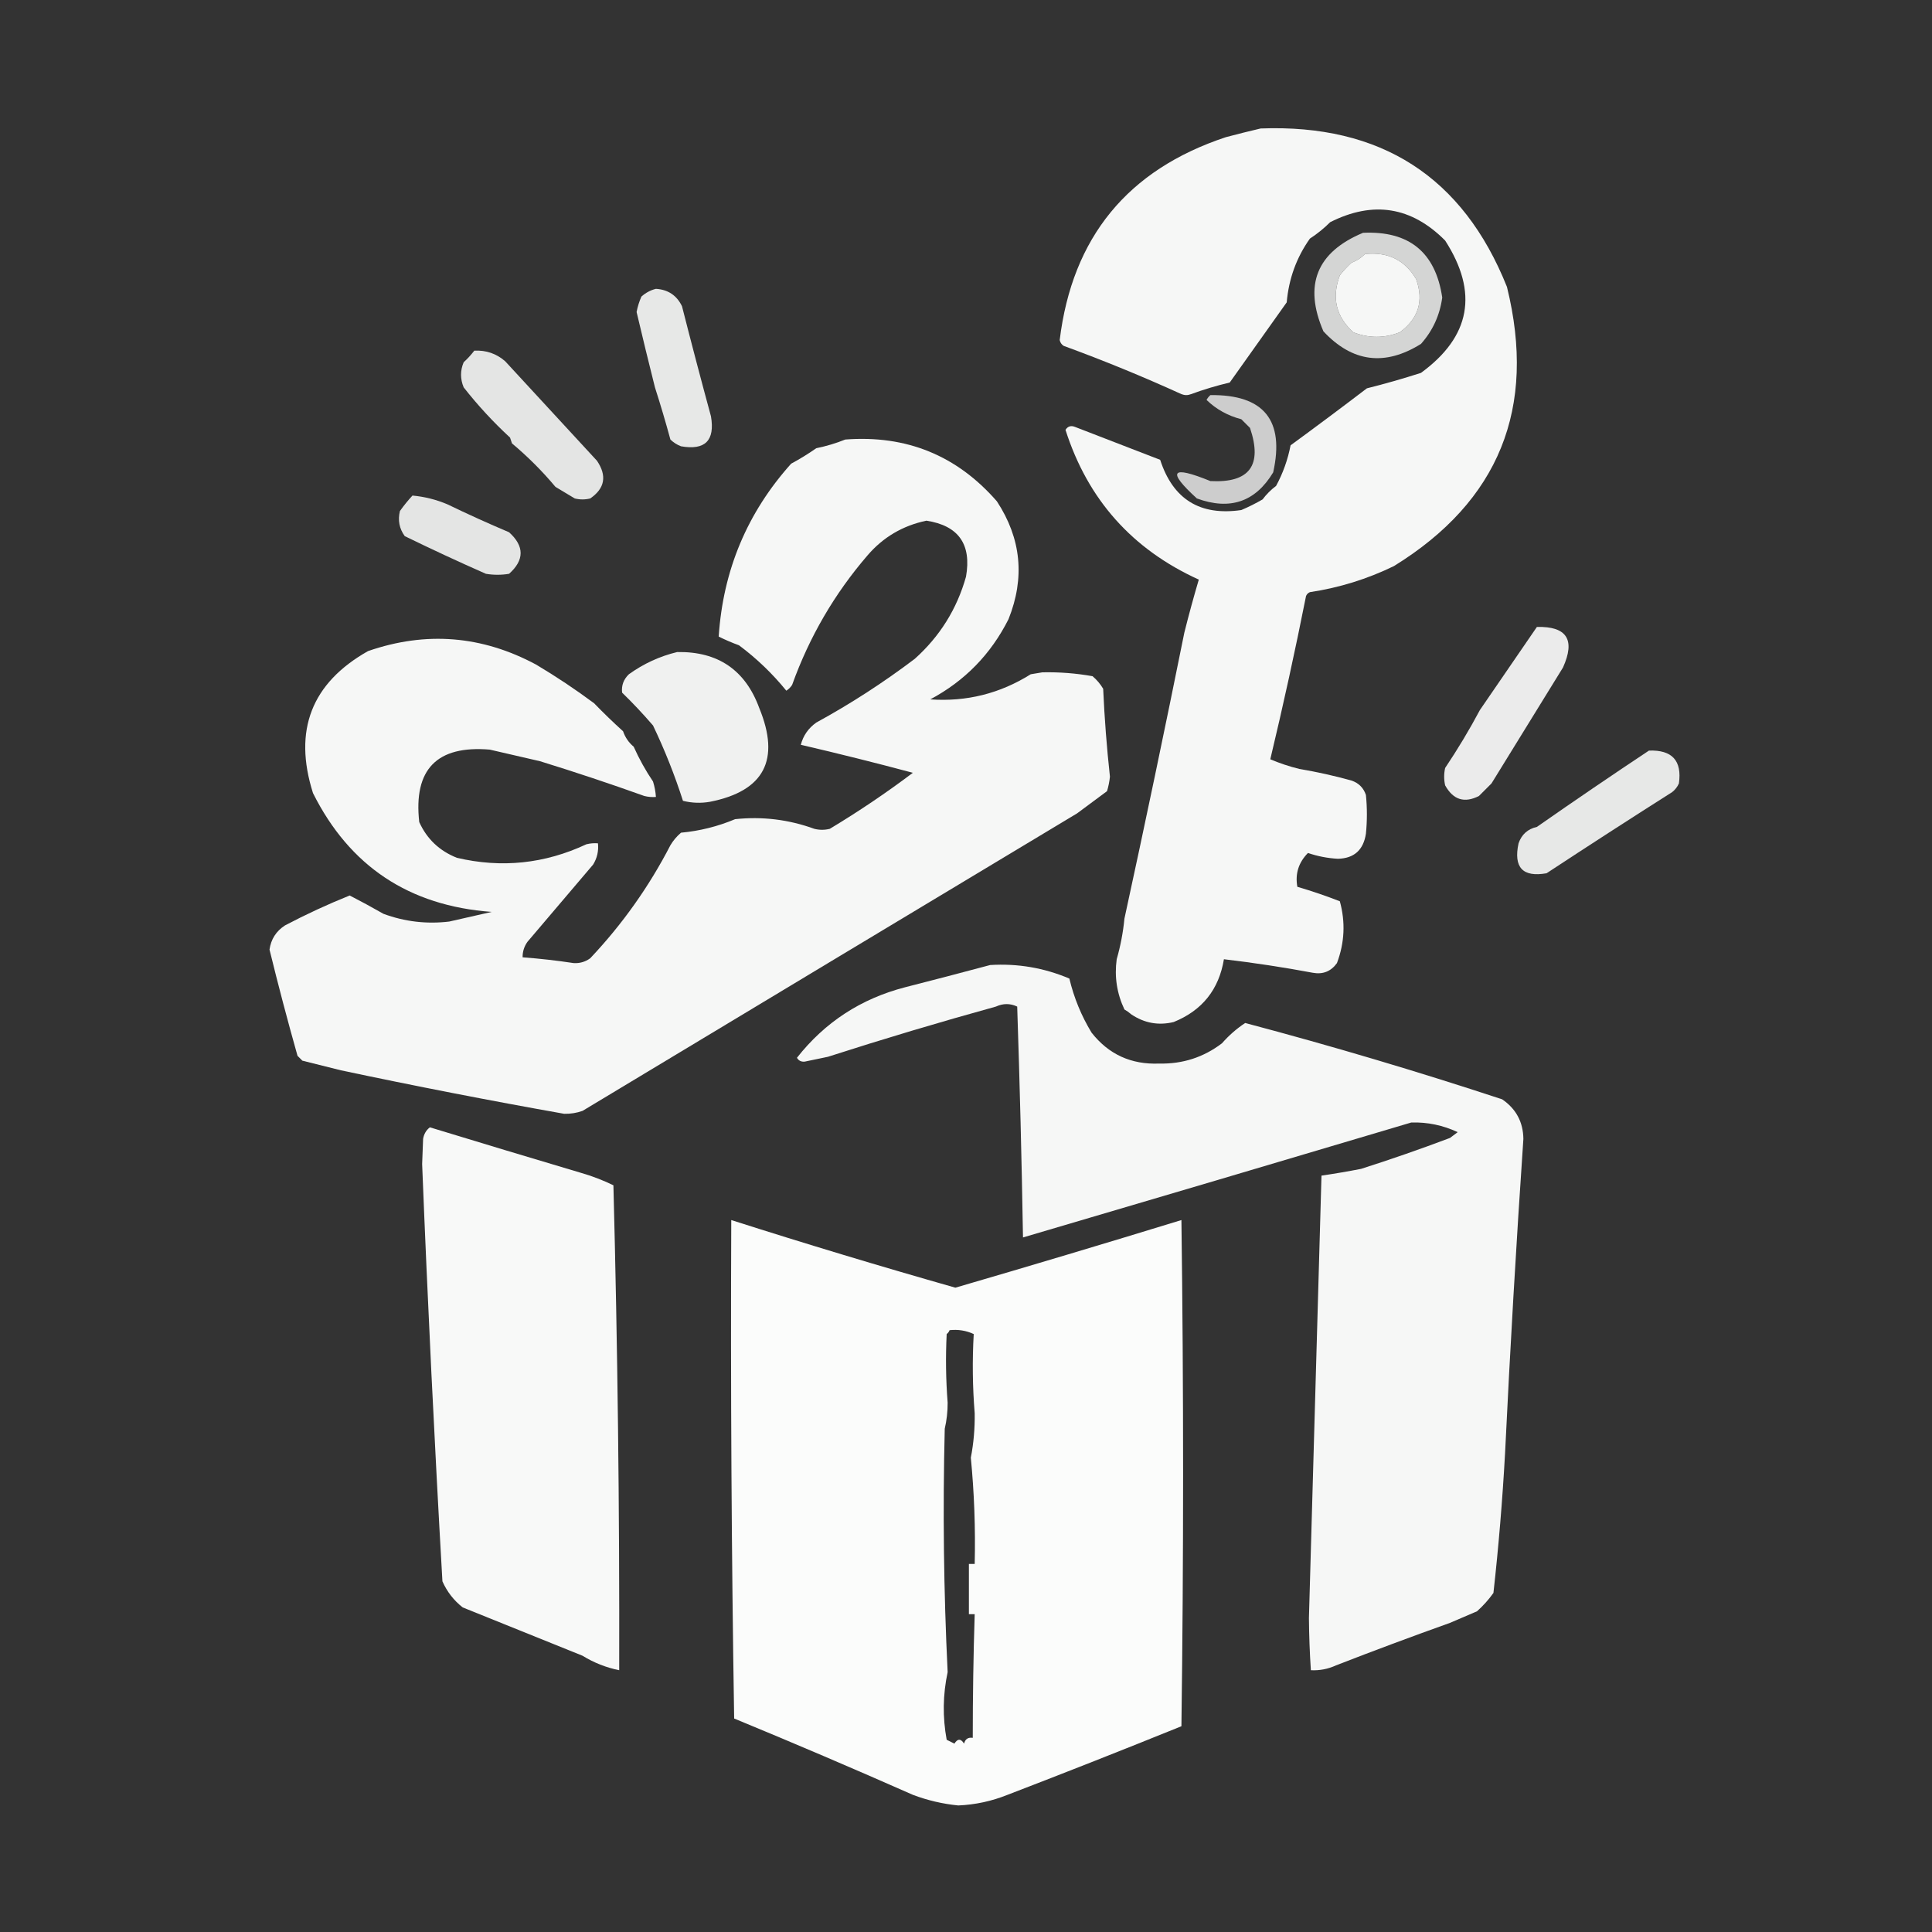 <?xml version="1.0" encoding="UTF-8"?>
<!DOCTYPE svg PUBLIC "-//W3C//DTD SVG 1.1//EN" "http://www.w3.org/Graphics/SVG/1.1/DTD/svg11.dtd">
<svg xmlns="http://www.w3.org/2000/svg" version="1.1" width="1000px" height="1000px" style="shape-rendering:geometricPrecision; text-rendering:geometricPrecision; image-rendering:optimizeQuality; fill-rule:evenodd; clip-rule:evenodd" xmlns:xlink="http://www.w3.org/1999/xlink">
<rect width="100%" height="100%" fill="#333333" stroke="none"/>
<g><path style="opacity:0.959" fill="#fefffe" d="M 652.5,66.5 C 714.726,64.144 757.226,91.478 780,148.5C 795.446,211.223 775.946,259.389 721.5,293C 707.697,299.712 693.197,304.212 678,306.5C 677.055,306.905 676.388,307.572 676,308.5C 670.373,336.834 664.207,365.001 657.5,393C 662.319,395.051 667.319,396.718 672.5,398C 681.604,399.526 690.604,401.526 699.5,404C 703.277,405.29 705.777,407.79 707,411.5C 707.667,418.167 707.667,424.833 707,431.5C 705.709,439.964 700.876,444.298 692.5,444.5C 687.2,444.217 682.033,443.217 677,441.5C 672.133,446.431 670.3,452.264 671.5,459C 678.994,461.202 686.328,463.702 693.5,466.5C 696.462,477.313 695.962,487.98 692,498.5C 688.913,502.792 684.746,504.458 679.5,503.5C 664.251,500.651 648.918,498.317 633.5,496.5C 630.903,512.196 622.236,523.029 607.5,529C 599.635,530.911 592.302,529.577 585.5,525C 584.421,524.044 583.255,523.211 582,522.5C 578.098,514.227 576.765,505.56 578,496.5C 579.976,489.621 581.309,482.621 582,475.5C 592.713,426.27 603.046,376.937 613,327.5C 615.318,318.223 617.818,309.056 620.5,300C 586.016,284.352 563.016,258.518 551.5,222.5C 552.693,220.616 554.359,220.116 556.5,221C 571.177,226.673 585.843,232.34 600.5,238C 607.137,258.445 621.137,267.112 642.5,264C 646.269,262.403 649.936,260.57 653.5,258.5C 655.5,255.833 657.833,253.5 660.5,251.5C 664.065,244.924 666.565,237.924 668,230.5C 681.304,220.774 694.471,210.94 707.5,201C 716.911,198.647 726.244,195.98 735.5,193C 761.181,174.245 765.347,151.412 748,124.5C 730.565,106.958 710.732,103.792 688.5,115C 685.314,118.182 681.814,121.015 678,123.5C 671.078,133.252 667.078,144.252 666,156.5C 656.188,170.318 646.354,184.151 636.5,198C 629.692,199.603 623.025,201.603 616.5,204C 614.833,204.667 613.167,204.667 611.5,204C 591.495,194.887 571.162,186.553 550.5,179C 549.426,178.261 548.759,177.261 548.5,176C 554.996,122.852 583.663,87.852 634.5,71C 640.601,69.382 646.601,67.882 652.5,66.5 Z M 706.5,131.5 C 718.331,130.249 727.164,134.583 733,144.5C 737.027,155.755 734.193,164.922 724.5,172C 716.542,175.12 708.542,175.12 700.5,172C 691.506,163.885 689.173,154.051 693.5,142.5C 695.316,140.183 697.316,138.016 699.5,136C 702.239,134.974 704.572,133.474 706.5,131.5 Z"/></g>
<g><path style="opacity:0.795" fill="#fefffe" d="M 705.5,120.5 C 729.363,119.407 743.03,130.574 746.5,154C 745.251,163.16 741.585,171.16 735.5,178C 716.794,189.681 699.961,187.515 685,171.5C 674.656,147.528 681.49,130.528 705.5,120.5 Z M 706.5,131.5 C 704.572,133.474 702.239,134.974 699.5,136C 697.316,138.016 695.316,140.183 693.5,142.5C 689.173,154.051 691.506,163.885 700.5,172C 708.542,175.12 716.542,175.12 724.5,172C 734.193,164.922 737.027,155.755 733,144.5C 727.164,134.583 718.331,130.249 706.5,131.5 Z"/></g>
<g><path style="opacity:0.884" fill="#fefffe" d="M 339.5,149.5 C 345.774,149.884 350.274,152.884 353,158.5C 357.842,177.536 362.842,196.536 368,215.5C 370.134,228.033 364.967,233.2 352.5,231C 350.413,230.208 348.579,229.041 347,227.5C 344.54,218.452 341.874,209.452 339,200.5C 335.731,187.527 332.565,174.527 329.5,161.5C 330.026,158.728 330.859,156.062 332,153.5C 334.255,151.501 336.755,150.168 339.5,149.5 Z"/></g>
<g><path style="opacity:0.874" fill="#fefffe" d="M 245.5,181.5 C 251.612,181.191 256.946,183.025 261.5,187C 277.213,204.056 293.047,221.223 309,238.5C 314.255,246.291 313.088,252.791 305.5,258C 302.833,258.667 300.167,258.667 297.5,258C 294.187,256.032 290.854,254.032 287.5,252C 280.667,243.833 273.167,236.333 265,229.5C 264.667,228.5 264.333,227.5 264,226.5C 255.285,218.453 247.285,209.787 240,200.5C 238.178,196.121 238.178,191.787 240,187.5C 242.04,185.63 243.873,183.63 245.5,181.5 Z"/></g>
<g><path style="opacity:0.753" fill="#fefffe" d="M 626.5,204.5 C 654.171,204.183 665.005,217.516 659,244.5C 649.804,259.776 636.637,264.276 619.5,258C 603.846,243.719 606.18,240.719 626.5,249C 646.733,250.073 653.566,240.907 647,221.5C 645.5,220 644,218.5 642.5,217C 635.509,215.178 629.509,211.844 624.5,207C 625.056,205.989 625.722,205.156 626.5,204.5 Z"/></g>
<g><path style="opacity:0.958" fill="#fefffe" d="M 437.5,227.5 C 469.142,225.081 495.309,235.747 516,259.5C 528.588,278.719 530.588,299.052 522,320.5C 512.861,338.638 499.361,352.471 481.5,362C 500.257,363.311 517.59,358.977 533.5,349C 535.5,348.667 537.5,348.333 539.5,348C 548.258,347.809 556.924,348.475 565.5,350C 567.709,351.873 569.542,354.04 571,356.5C 571.68,371.707 572.847,386.873 574.5,402C 574.238,404.547 573.738,407.047 573,409.5C 567.879,413.273 562.712,417.106 557.5,421C 472.056,472.347 386.723,523.68 301.5,575C 298.456,576.072 295.29,576.572 292,576.5C 253.388,569.644 214.888,562.144 176.5,554C 169.833,552.333 163.167,550.667 156.5,549C 155.667,548.167 154.833,547.333 154,546.5C 148.845,528.251 144.012,509.917 139.5,491.5C 140.269,486.131 142.936,481.964 147.5,479C 158.426,473.25 169.593,468.083 181,463.5C 186.821,466.497 192.655,469.664 198.5,473C 209.496,477.056 220.829,478.39 232.5,477C 239.841,475.331 247.174,473.665 254.5,472C 211.781,468.882 180.947,448.382 162,410.5C 151.713,378.044 161.213,353.544 190.5,337C 220.487,326.619 249.487,328.953 277.5,344C 287.878,350.182 297.878,356.849 307.5,364C 312.295,368.96 317.295,373.793 322.5,378.5C 323.589,381.679 325.423,384.345 328,386.5C 330.812,392.79 334.145,398.79 338,404.5C 338.822,407.117 339.322,409.784 339.5,412.5C 337.473,412.662 335.473,412.495 333.5,412C 315.648,405.605 297.648,399.605 279.5,394C 270.829,391.998 262.162,389.998 253.5,388C 226.124,385.71 213.957,398.21 217,425.5C 220.952,434.248 227.452,440.414 236.5,444C 259.612,449.428 281.945,447.094 303.5,437C 305.473,436.505 307.473,436.338 309.5,436.5C 309.911,440.463 309.078,444.13 307,447.5C 295.755,460.758 284.422,474.092 273,487.5C 271.293,489.909 270.46,492.575 270.5,495.5C 279.363,496.171 288.196,497.171 297,498.5C 300.129,498.671 302.963,497.838 305.5,496C 322.118,478.397 335.952,458.897 347,437.5C 348.487,435.015 350.321,432.848 352.5,431C 362.19,430.104 371.523,427.77 380.5,424C 394.565,422.511 408.232,424.178 421.5,429C 424.167,429.667 426.833,429.667 429.5,429C 444.351,420.076 458.685,410.41 472.5,400C 453.23,394.849 433.896,390.016 414.5,385.5C 415.744,380.744 418.41,376.91 422.5,374C 440.318,364.258 457.318,353.258 473.5,341C 486.474,329.371 495.307,315.204 500,298.5C 502.959,281.715 496.126,272.048 479.5,269.5C 467.24,272.074 457.074,278.074 449,287.5C 431.923,307.32 418.923,329.654 410,354.5C 409.221,355.728 408.221,356.728 407,357.5C 399.861,348.697 391.695,340.863 382.5,334C 378.901,332.691 375.401,331.191 372,329.5C 374.242,295.204 386.742,265.371 409.5,240C 414.001,237.584 418.334,234.917 422.5,232C 427.747,230.928 432.747,229.428 437.5,227.5 Z"/></g>
<g><path style="opacity:0.873" fill="#fefffe" d="M 213.5,256.5 C 219.705,257.066 225.705,258.566 231.5,261C 241.987,266.074 252.653,270.907 263.5,275.5C 271.466,282.705 271.466,289.871 263.5,297C 259.5,297.667 255.5,297.667 251.5,297C 237.38,290.774 223.38,284.274 209.5,277.5C 206.674,273.608 205.841,269.275 207,264.5C 209.054,261.626 211.221,258.959 213.5,256.5 Z"/></g>
<g><path style="opacity:0.902" fill="#fefffe" d="M 795.5,324.5 C 810.99,324.118 815.49,331.118 809,345.5C 796.654,365.533 784.32,385.533 772,405.5C 769.833,407.667 767.667,409.833 765.5,412C 757.992,415.842 752.159,414.009 748,406.5C 747.333,403.5 747.333,400.5 748,397.5C 754.53,387.766 760.53,377.766 766,367.5C 775.866,353.072 785.699,338.738 795.5,324.5 Z"/></g>
<g><path style="opacity:0.932" fill="#fefffe" d="M 350.5,337.5 C 371.614,337.132 385.781,346.798 393,366.5C 404.021,393.3 395.521,409.467 367.5,415C 362.798,415.828 358.131,415.662 353.5,414.5C 349.218,401.154 344.051,388.154 338,375.5C 332.88,369.559 327.547,363.892 322,358.5C 321.587,354.812 322.754,351.646 325.5,349C 333.125,343.519 341.458,339.686 350.5,337.5 Z"/></g>
<g><path style="opacity:0.885" fill="#fefffe" d="M 853.5,388.5 C 865.502,388.062 870.668,393.729 869,405.5C 868.215,407.286 867.049,408.786 865.5,410C 843.736,423.815 822.07,437.815 800.5,452C 788.139,454.179 783.305,449.012 786,436.5C 787.598,431.901 790.765,429.068 795.5,428C 814.76,414.551 834.093,401.385 853.5,388.5 Z"/></g>
<g><path style="opacity:0.959" fill="#fefffe" d="M 512.5,499.5 C 526.742,498.616 540.408,500.949 553.5,506.5C 555.874,516.461 559.707,525.794 565,534.5C 573.846,545.753 585.512,551.086 600,550.5C 612.132,550.764 622.965,547.264 632.5,540C 636.057,535.939 640.057,532.439 644.5,529.5C 689.19,541.34 733.524,554.507 777.5,569C 784.712,573.924 788.379,580.757 788.5,589.5C 784.794,643.803 781.627,698.137 779,752.5C 777.662,776.573 775.662,800.573 773,824.5C 770.537,827.965 767.704,831.131 764.5,834C 759.859,835.951 755.193,837.951 750.5,840C 730.688,847.078 711.022,854.411 691.5,862C 687.368,863.9 683.034,864.733 678.5,864.5C 677.909,855.521 677.576,846.521 677.5,837.5C 679.676,761.167 681.843,684.834 684,608.5C 690.814,607.503 697.647,606.336 704.5,605C 720.001,600.056 735.334,594.722 750.5,589C 751.833,588 753.167,587 754.5,586C 746.909,582.436 738.909,580.769 730.5,581C 663.484,600.952 596.484,620.785 529.5,640.5C 528.832,600.596 527.832,560.762 526.5,521C 522.878,519.291 519.211,519.291 515.5,521C 486.333,529.055 457.333,537.722 428.5,547C 424.499,547.834 420.499,548.667 416.5,549.5C 414.681,549.658 413.348,548.991 412.5,547.5C 426.988,529.079 445.654,516.912 468.5,511C 483.311,507.221 497.978,503.387 512.5,499.5 Z"/></g>
<g><path style="opacity:0.969" fill="#fefffe" d="M 222.5,583.5 C 248.474,591.436 274.474,599.269 300.5,607C 306.351,608.673 312.018,610.839 317.5,613.5C 319.684,697.151 320.684,780.818 320.5,864.5C 313.784,863.148 307.451,860.648 301.5,857C 280.863,848.685 260.197,840.351 239.5,832C 234.888,828.385 231.388,823.885 229,818.5C 224.872,746.531 221.372,674.531 218.5,602.5C 218.667,598.167 218.833,593.833 219,589.5C 219.424,586.975 220.59,584.975 222.5,583.5 Z"/></g>
<g><path style="opacity:0.981" fill="#fefffe" d="M 378.5,631.5 C 416.977,643.786 455.644,655.453 494.5,666.5C 533.623,655.097 572.623,643.43 611.5,631.5C 612.663,718.835 612.663,806.169 611.5,893.5C 581.635,905.596 551.635,917.43 521.5,929C 513.311,932.285 504.811,934.119 496,934.5C 487.934,933.701 480.101,931.868 472.5,929C 441.88,915.462 411.046,902.295 380,889.5C 378.619,803.507 378.119,717.507 378.5,631.5 Z M 491.5,688.5 C 495.911,688.021 500.078,688.688 504,690.5C 503.224,704.165 503.39,717.832 504.5,731.5C 504.618,739.343 503.952,747.009 502.5,754.5C 504.271,772.788 504.938,791.121 504.5,809.5C 503.5,809.5 502.5,809.5 501.5,809.5C 501.5,818.167 501.5,826.833 501.5,835.5C 502.5,835.5 503.5,835.5 504.5,835.5C 503.826,856.827 503.492,878.16 503.5,899.5C 501.089,899.137 499.589,900.137 499,902.5C 497.333,899.833 495.667,899.833 494,902.5C 492.667,901.833 491.333,901.167 490,900.5C 487.838,888.8 488.004,877.134 490.5,865.5C 488.449,823.528 487.949,781.528 489,739.5C 490.023,735.068 490.523,730.568 490.5,726C 489.577,714.174 489.41,702.341 490,690.5C 490.717,689.956 491.217,689.289 491.5,688.5 Z"/></g>
</svg>
